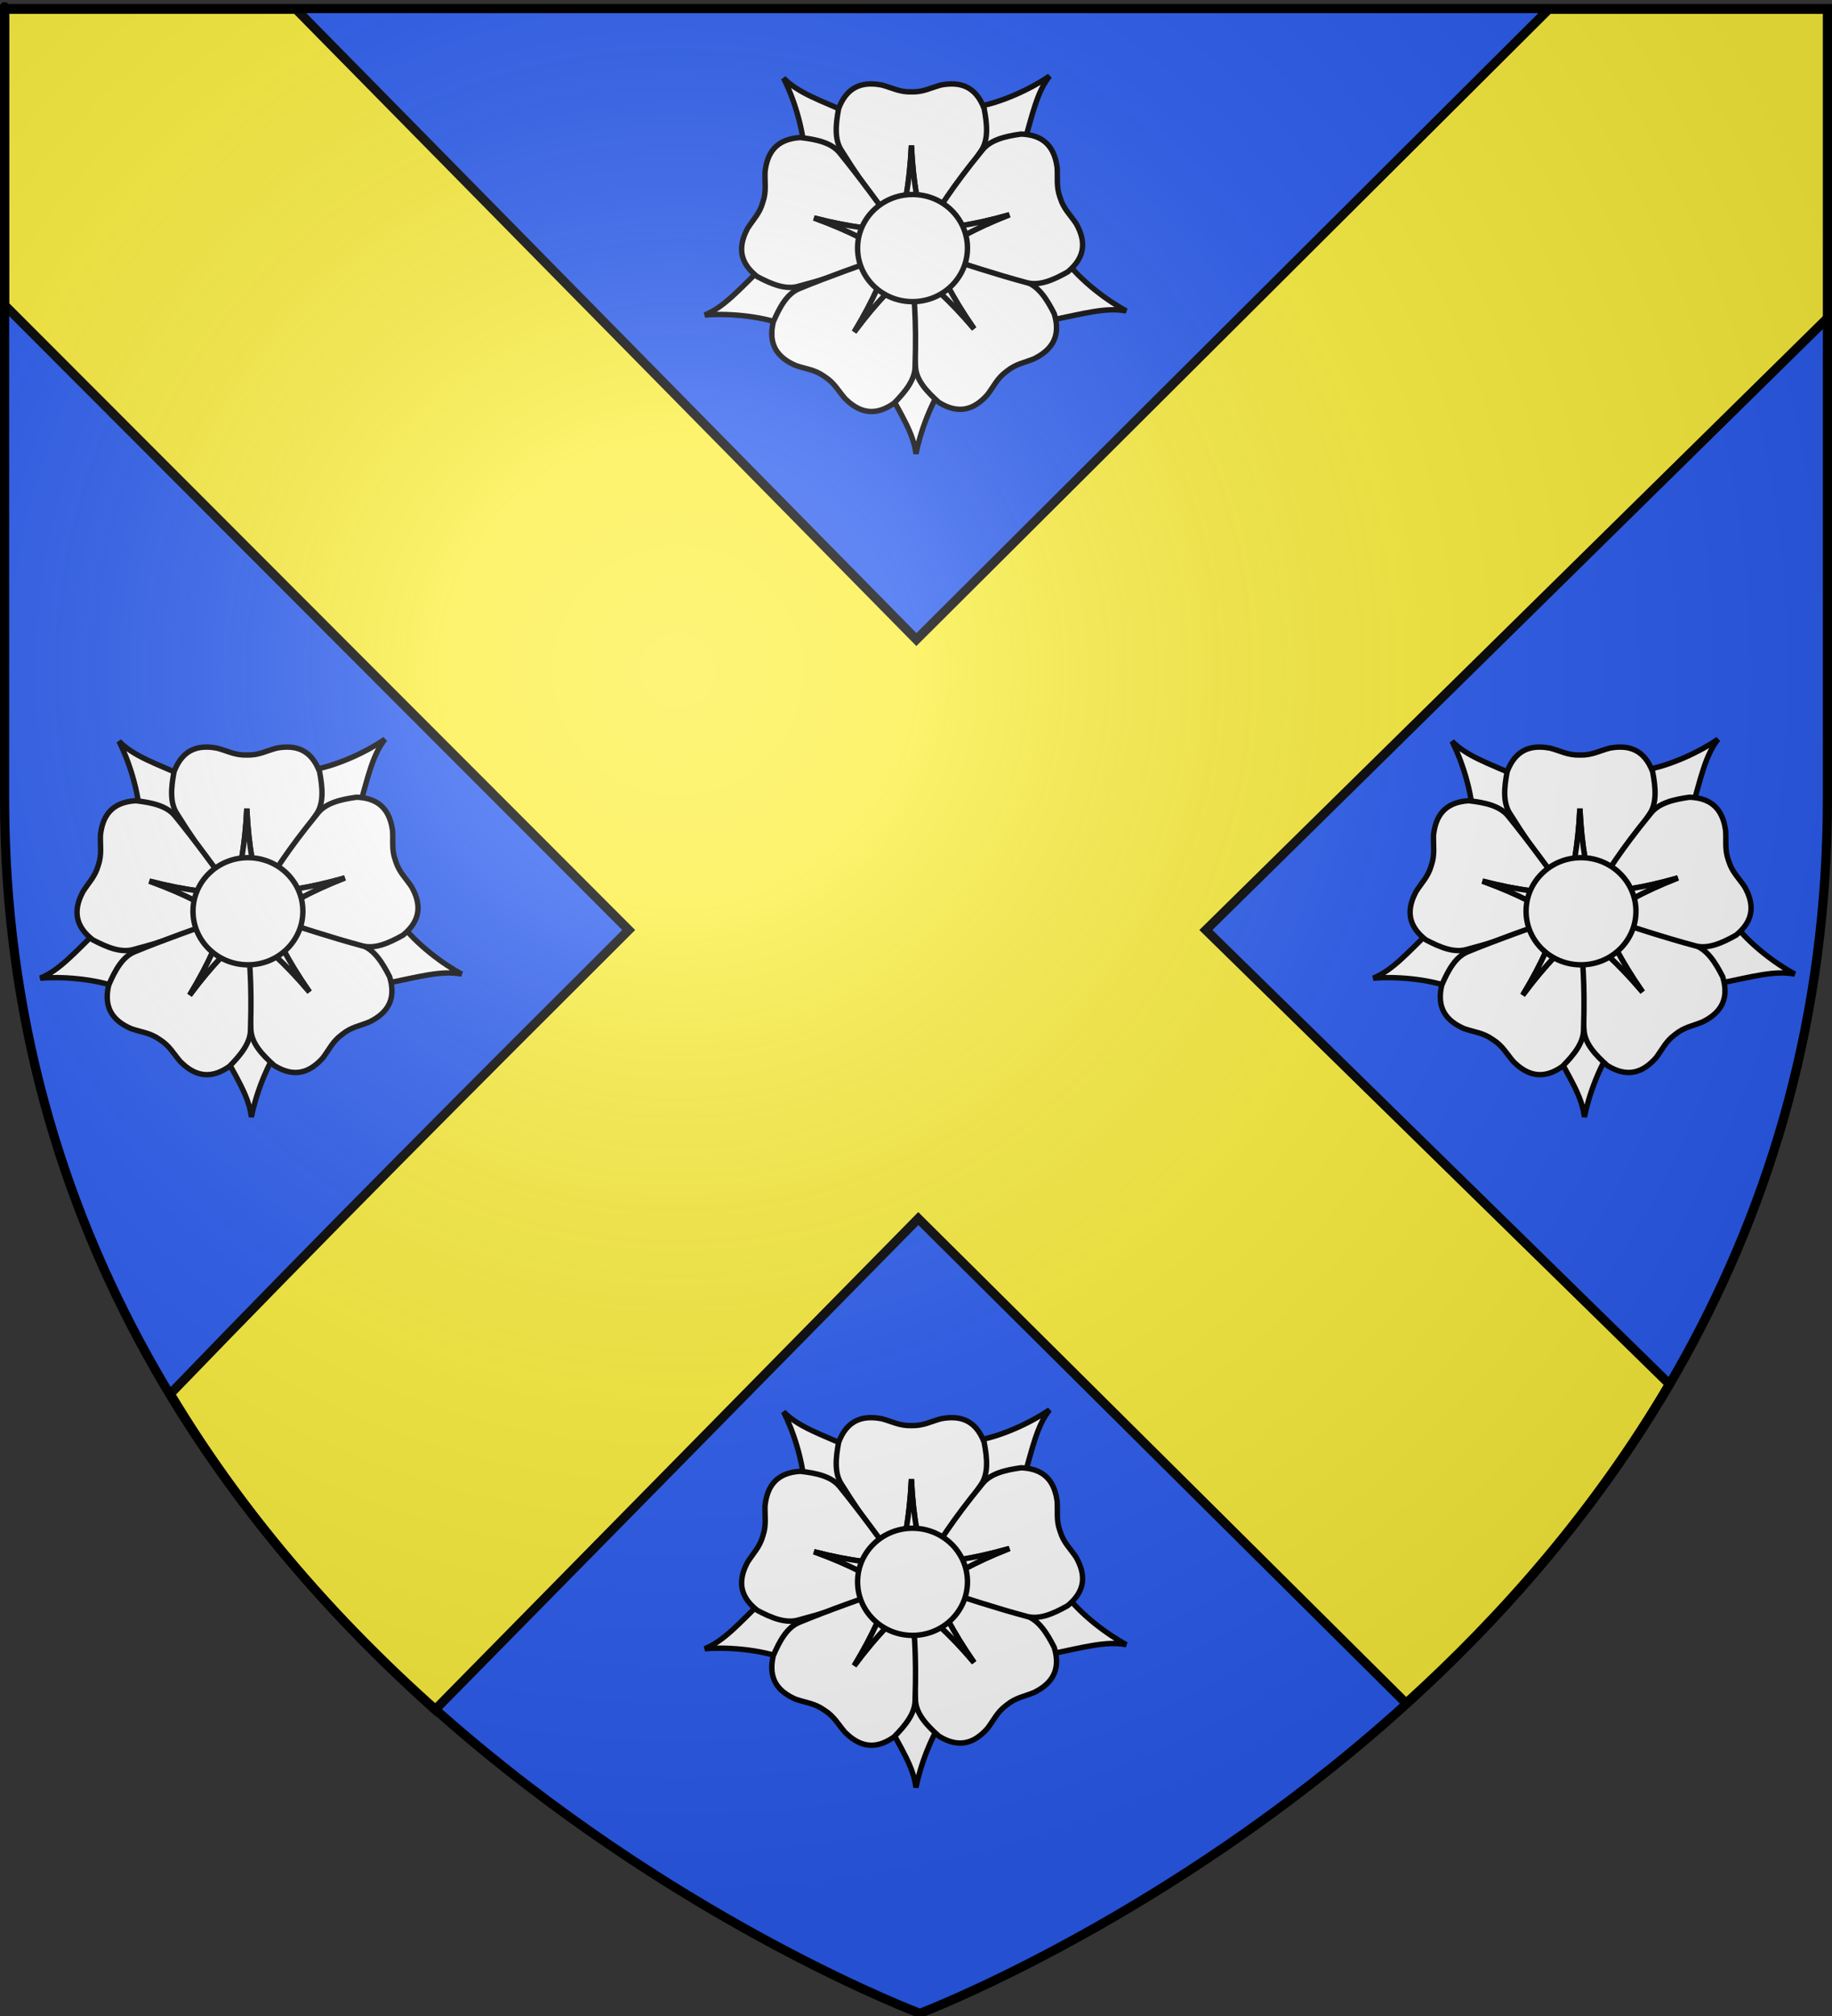 <?xml version="1.0" encoding="UTF-8" standalone="no"?>
<svg
   xmlns:dc="http://purl.org/dc/elements/1.1/"
   xmlns:cc="http://web.resource.org/cc/"
   xmlns:rdf="http://www.w3.org/1999/02/22-rdf-syntax-ns#"
   xmlns:svg="http://www.w3.org/2000/svg"
   xmlns="http://www.w3.org/2000/svg"
   xmlns:xlink="http://www.w3.org/1999/xlink"
   xmlns:sodipodi="http://sodipodi.sourceforge.net/DTD/sodipodi-0.dtd"
   xmlns:inkscape="http://www.inkscape.org/namespaces/inkscape"
   height="660"
   width="600"
   version="1.0"
   id="svg2"
   sodipodi:version="0.32"
   inkscape:version="0.44.1"
   sodipodi:docname="Blason Boinvilliers01.svg"
   sodipodi:docbase="C:\Documents and Settings\Standard\Mes documents\Ouiqui\Blasons"
   inkscape:export-filename="/Users/olivier/Desktop/Blason Rouge/Blason_Vide_3D.png"
   inkscape:export-xdpi="144"
   inkscape:export-ydpi="144">
  <rect width="100%" height="100%" fill="#333333" stroke="none"/>
  <sodipodi:namedview
     inkscape:window-height="712"
     inkscape:window-width="1024"
     inkscape:pageshadow="2"
     inkscape:pageopacity="0.0"
     guidetolerance="10.0"
     gridtolerance="10.0"
     objecttolerance="10.0"
     borderopacity="1.0"
     bordercolor="#666666"
     pagecolor="#ffffff"
     id="base"
     showgrid="false"
     height="660px"
     inkscape:zoom="1.5666667"
     inkscape:cx="4.0500318"
     inkscape:cy="590.69174"
     inkscape:window-x="-4"
     inkscape:window-y="-4"
     inkscape:current-layer="layer3"
     showguides="true"
     inkscape:guide-bbox="true" />
  <desc
     id="desc4">Flag of Canton of Valais (Wallis)</desc>
  <defs
     id="defs6">
    <linearGradient
       id="linearGradient2893">
      <stop
         style="stop-color:white;stop-opacity:0.314;"
         offset="0"
         id="stop2895" />
      <stop
         id="stop2897"
         offset="0.19"
         style="stop-color:white;stop-opacity:0.251;" />
      <stop
         style="stop-color:#6b6b6b;stop-opacity:0.125;"
         offset="0.6"
         id="stop2901" />
      <stop
         style="stop-color:black;stop-opacity:0.125;"
         offset="1"
         id="stop2899" />
    </linearGradient>
    <linearGradient
       id="linearGradient2885">
      <stop
         id="stop2887"
         offset="0"
         style="stop-color:white;stop-opacity:1;" />
      <stop
         style="stop-color:white;stop-opacity:1;"
         offset="0.229"
         id="stop2891" />
      <stop
         id="stop2889"
         offset="1"
         style="stop-color:black;stop-opacity:1;" />
    </linearGradient>
    <linearGradient
       id="linearGradient2955">
      <stop
         id="stop2867"
         offset="0"
         style="stop-color:#fd0000;stop-opacity:1;" />
      <stop
         style="stop-color:#e77275;stop-opacity:0.659;"
         offset="0.5"
         id="stop2873" />
      <stop
         style="stop-color:black;stop-opacity:0.323;"
         offset="1"
         id="stop2959" />
    </linearGradient>
    <radialGradient
       inkscape:collect="always"
       xlink:href="#linearGradient2955"
       id="radialGradient2961"
       cx="225.524"
       cy="218.901"
       fx="225.524"
       fy="218.901"
       r="300"
       gradientTransform="matrix(-4.167939e-4,2.183,-1.884,-3.599562e-4,615.597,-289.121)"
       gradientUnits="userSpaceOnUse" />
    <polygon
       id="star"
       transform="scale(53,53)"
       points="0,-1 0.588,0.809 -0.951,-0.309 0.951,-0.309 -0.588,0.809 0,-1 " />
    <clipPath
       id="clip">
      <path
         d="M 0,-200 L 0,600 L 300,600 L 300,-200 L 0,-200 z "
         id="path10" />
    </clipPath>
    <radialGradient
       inkscape:collect="always"
       xlink:href="#linearGradient2955"
       id="radialGradient1911"
       gradientUnits="userSpaceOnUse"
       gradientTransform="matrix(-4.167939e-4,2.183,-1.884,-3.599562e-4,615.597,-289.121)"
       cx="225.524"
       cy="218.901"
       fx="225.524"
       fy="218.901"
       r="300" />
    <radialGradient
       inkscape:collect="always"
       xlink:href="#linearGradient2955"
       id="radialGradient2865"
       gradientUnits="userSpaceOnUse"
       gradientTransform="matrix(0,1.749,-1.593,-1.049767e-7,551.788,-191.29)"
       cx="225.524"
       cy="218.901"
       fx="225.524"
       fy="218.901"
       r="300" />
    <radialGradient
       inkscape:collect="always"
       xlink:href="#linearGradient2955"
       id="radialGradient2871"
       gradientUnits="userSpaceOnUse"
       gradientTransform="matrix(0,1.386,-1.323,-5.741131e-8,-158.082,-109.541)"
       cx="225.524"
       cy="218.901"
       fx="225.524"
       fy="218.901"
       r="300" />
    <radialGradient
       inkscape:collect="always"
       xlink:href="#linearGradient2893"
       id="radialGradient3163"
       gradientUnits="userSpaceOnUse"
       gradientTransform="matrix(1.353,0,0,1.349,-77.629,-85.747)"
       cx="221.445"
       cy="226.331"
       fx="221.445"
       fy="226.331"
       r="300" />
    <radialGradient
       gradientTransform="matrix(0,1.386,-1.323,-5.741131e-8,-158.082,-109.541)"
       gradientUnits="userSpaceOnUse"
       xlink:href="#linearGradient2955"
       id="radialGradient3082"
       fy="218.901"
       fx="225.524"
       r="300"
       cy="218.901"
       cx="225.524" />
    <radialGradient
       gradientTransform="matrix(0,1.749,-1.593,-1.049767e-7,551.788,-191.29)"
       gradientUnits="userSpaceOnUse"
       xlink:href="#linearGradient2955"
       id="radialGradient3080"
       fy="218.901"
       fx="225.524"
       r="300"
       cy="218.901"
       cx="225.524" />
    <radialGradient
       gradientTransform="matrix(-4.167939e-4,2.183,-1.884,-3.599562e-4,615.597,-289.121)"
       gradientUnits="userSpaceOnUse"
       xlink:href="#linearGradient2955"
       id="radialGradient3078"
       fy="218.901"
       fx="225.524"
       r="300"
       cy="218.901"
       cx="225.524" />
    <clipPath
       id="clipPath3074">
      <path
         id="path3076"
         d="M 0,-200 L 0,600 L 300,600 L 300,-200 L 0,-200 z " />
    </clipPath>
    <polygon
       id="polygon3072"
       transform="scale(53,53)"
       points="0,-1 0.588,0.809 -0.951,-0.309 0.951,-0.309 -0.588,0.809 0,-1 " />
    <radialGradient
       gradientTransform="matrix(-4.167939e-4,2.183,-1.884,-3.599562e-4,615.597,-289.121)"
       gradientUnits="userSpaceOnUse"
       xlink:href="#linearGradient2955"
       id="radialGradient3070"
       fy="218.901"
       fx="225.524"
       r="300"
       cy="218.901"
       cx="225.524" />
    <linearGradient
       id="linearGradient3062">
      <stop
         id="stop3064"
         offset="0"
         style="stop-color:#fd0000;stop-opacity:1" />
      <stop
         id="stop3066"
         offset="0.5"
         style="stop-color:#e77275;stop-opacity:0.659" />
      <stop
         id="stop3068"
         offset="1"
         style="stop-color:black;stop-opacity:0.323" />
    </linearGradient>
    <linearGradient
       id="linearGradient3054">
      <stop
         id="stop3056"
         offset="0"
         style="stop-color:white;stop-opacity:1" />
      <stop
         id="stop3058"
         offset="0.229"
         style="stop-color:white;stop-opacity:1" />
      <stop
         id="stop3060"
         offset="1"
         style="stop-color:black;stop-opacity:1" />
    </linearGradient>
    <linearGradient
       id="linearGradient3044">
      <stop
         id="stop3046"
         offset="0"
         style="stop-color:white;stop-opacity:0.314" />
      <stop
         id="stop3048"
         offset="0.19"
         style="stop-color:white;stop-opacity:0.251" />
      <stop
         id="stop3050"
         offset="0.6"
         style="stop-color:#6b6b6b;stop-opacity:0.125" />
      <stop
         id="stop3052"
         offset="1"
         style="stop-color:black;stop-opacity:0.125" />
    </linearGradient>
    <radialGradient
       gradientTransform="matrix(0,1.386,-1.323,-5.741131e-8,-158.082,-109.541)"
       gradientUnits="userSpaceOnUse"
       xlink:href="#linearGradient2955"
       id="radialGradient3158"
       fy="218.901"
       fx="225.524"
       r="300"
       cy="218.901"
       cx="225.524" />
    <radialGradient
       gradientTransform="matrix(0,1.749,-1.593,-1.049767e-7,551.788,-191.29)"
       gradientUnits="userSpaceOnUse"
       xlink:href="#linearGradient2955"
       id="radialGradient3156"
       fy="218.901"
       fx="225.524"
       r="300"
       cy="218.901"
       cx="225.524" />
    <radialGradient
       gradientTransform="matrix(-4.167939e-4,2.183,-1.884,-3.599562e-4,615.597,-289.121)"
       gradientUnits="userSpaceOnUse"
       xlink:href="#linearGradient2955"
       id="radialGradient3154"
       fy="218.901"
       fx="225.524"
       r="300"
       cy="218.901"
       cx="225.524" />
    <clipPath
       id="clipPath3150">
      <path
         id="path3152"
         d="M 0,-200 L 0,600 L 300,600 L 300,-200 L 0,-200 z " />
    </clipPath>
    <polygon
       id="polygon3148"
       transform="scale(53,53)"
       points="0,-1 0.588,0.809 -0.951,-0.309 0.951,-0.309 -0.588,0.809 0,-1 " />
    <radialGradient
       gradientTransform="matrix(-4.167939e-4,2.183,-1.884,-3.599562e-4,615.597,-289.121)"
       gradientUnits="userSpaceOnUse"
       xlink:href="#linearGradient2955"
       id="radialGradient3146"
       fy="218.901"
       fx="225.524"
       r="300"
       cy="218.901"
       cx="225.524" />
    <linearGradient
       id="linearGradient3138">
      <stop
         id="stop3140"
         offset="0"
         style="stop-color:#fd0000;stop-opacity:1" />
      <stop
         id="stop3142"
         offset="0.5"
         style="stop-color:#e77275;stop-opacity:0.659" />
      <stop
         id="stop3144"
         offset="1"
         style="stop-color:black;stop-opacity:0.323" />
    </linearGradient>
    <linearGradient
       id="linearGradient3130">
      <stop
         id="stop3132"
         offset="0"
         style="stop-color:white;stop-opacity:1" />
      <stop
         id="stop3134"
         offset="0.229"
         style="stop-color:white;stop-opacity:1" />
      <stop
         id="stop3136"
         offset="1"
         style="stop-color:black;stop-opacity:1" />
    </linearGradient>
    <linearGradient
       id="linearGradient3120">
      <stop
         id="stop3122"
         offset="0"
         style="stop-color:white;stop-opacity:0.314" />
      <stop
         id="stop3124"
         offset="0.19"
         style="stop-color:white;stop-opacity:0.251" />
      <stop
         id="stop3126"
         offset="0.6"
         style="stop-color:#6b6b6b;stop-opacity:0.125" />
      <stop
         id="stop3128"
         offset="1"
         style="stop-color:black;stop-opacity:0.125" />
    </linearGradient>
    <radialGradient
       gradientTransform="matrix(0,1.386,-1.323,-5.741131e-8,-158.082,-109.541)"
       gradientUnits="userSpaceOnUse"
       xlink:href="#linearGradient2955"
       id="radialGradient13049"
       fy="218.901"
       fx="225.524"
       r="300"
       cy="218.901"
       cx="225.524" />
    <radialGradient
       gradientTransform="matrix(0,1.749,-1.593,-1.049767e-7,551.788,-191.29)"
       gradientUnits="userSpaceOnUse"
       xlink:href="#linearGradient2955"
       id="radialGradient13047"
       fy="218.901"
       fx="225.524"
       r="300"
       cy="218.901"
       cx="225.524" />
    <radialGradient
       gradientTransform="matrix(-4.167939e-4,2.183,-1.884,-3.599562e-4,615.597,-289.121)"
       gradientUnits="userSpaceOnUse"
       xlink:href="#linearGradient2955"
       id="radialGradient13045"
       fy="218.901"
       fx="225.524"
       r="300"
       cy="218.901"
       cx="225.524" />
    <clipPath
       id="clipPath13041">
      <path
         id="path13043"
         d="M 0,-200 L 0,600 L 300,600 L 300,-200 L 0,-200 z " />
    </clipPath>
    <polygon
       id="polygon13039"
       transform="scale(53,53)"
       points="0,-1 0.588,0.809 -0.951,-0.309 0.951,-0.309 -0.588,0.809 0,-1 " />
    <radialGradient
       gradientTransform="matrix(-4.167939e-4,2.183,-1.884,-3.599562e-4,615.597,-289.121)"
       gradientUnits="userSpaceOnUse"
       xlink:href="#linearGradient2955"
       id="radialGradient13037"
       fy="218.901"
       fx="225.524"
       r="300"
       cy="218.901"
       cx="225.524" />
    <linearGradient
       id="linearGradient13029">
      <stop
         id="stop13031"
         offset="0"
         style="stop-color:#fd0000;stop-opacity:1" />
      <stop
         id="stop13033"
         offset="0.5"
         style="stop-color:#e77275;stop-opacity:0.659" />
      <stop
         id="stop13035"
         offset="1"
         style="stop-color:black;stop-opacity:0.323" />
    </linearGradient>
    <linearGradient
       id="linearGradient13021">
      <stop
         id="stop13023"
         offset="0"
         style="stop-color:white;stop-opacity:1" />
      <stop
         id="stop13025"
         offset="0.229"
         style="stop-color:white;stop-opacity:1" />
      <stop
         id="stop13027"
         offset="1"
         style="stop-color:black;stop-opacity:1" />
    </linearGradient>
    <linearGradient
       id="linearGradient13011">
      <stop
         id="stop13013"
         offset="0"
         style="stop-color:white;stop-opacity:0.314" />
      <stop
         id="stop13015"
         offset="0.19"
         style="stop-color:white;stop-opacity:0.251" />
      <stop
         id="stop13017"
         offset="0.6"
         style="stop-color:#6b6b6b;stop-opacity:0.125" />
      <stop
         id="stop13019"
         offset="1"
         style="stop-color:black;stop-opacity:0.125" />
    </linearGradient>
    <radialGradient
       r="300"
       fy="226.331"
       fx="221.445"
       cy="226.331"
       cx="221.445"
       gradientTransform="matrix(1.353,0,0,1.349,-77.629,-85.747)"
       gradientUnits="userSpaceOnUse"
       id="radialGradient15498"
       xlink:href="#linearGradient2893"
       inkscape:collect="always" />
    <radialGradient
       r="300"
       fy="218.901"
       fx="225.524"
       cy="218.901"
       cx="225.524"
       gradientTransform="matrix(0,1.386,-1.323,-5.741131e-8,-158.082,-109.541)"
       gradientUnits="userSpaceOnUse"
       id="radialGradient15496"
       xlink:href="#linearGradient2955"
       inkscape:collect="always" />
    <radialGradient
       r="300"
       fy="218.901"
       fx="225.524"
       cy="218.901"
       cx="225.524"
       gradientTransform="matrix(0,1.749,-1.593,-1.049767e-7,551.788,-191.29)"
       gradientUnits="userSpaceOnUse"
       id="radialGradient15494"
       xlink:href="#linearGradient2955"
       inkscape:collect="always" />
    <radialGradient
       r="300"
       fy="218.901"
       fx="225.524"
       cy="218.901"
       cx="225.524"
       gradientTransform="matrix(-4.167939e-4,2.183,-1.884,-3.599562e-4,615.597,-289.121)"
       gradientUnits="userSpaceOnUse"
       id="radialGradient15492"
       xlink:href="#linearGradient2955"
       inkscape:collect="always" />
    <clipPath
       id="clipPath15488">
      <path
         id="path15490"
         d="M 0,-200 L 0,600 L 300,600 L 300,-200 L 0,-200 z " />
    </clipPath>
    <polygon
       points="0,-1 0.588,0.809 -0.951,-0.309 0.951,-0.309 -0.588,0.809 0,-1 "
       transform="scale(53,53)"
       id="polygon15486" />
    <radialGradient
       gradientUnits="userSpaceOnUse"
       gradientTransform="matrix(-4.167939e-4,2.183,-1.884,-3.599562e-4,615.597,-289.121)"
       r="300"
       fy="218.901"
       fx="225.524"
       cy="218.901"
       cx="225.524"
       id="radialGradient15484"
       xlink:href="#linearGradient2955"
       inkscape:collect="always" />
    <linearGradient
       id="linearGradient15476">
      <stop
         style="stop-color:#fd0000;stop-opacity:1;"
         offset="0"
         id="stop15478" />
      <stop
         id="stop15480"
         offset="0.5"
         style="stop-color:#e77275;stop-opacity:0.659;" />
      <stop
         id="stop15482"
         offset="1"
         style="stop-color:black;stop-opacity:0.323;" />
    </linearGradient>
    <linearGradient
       id="linearGradient15468">
      <stop
         style="stop-color:white;stop-opacity:1;"
         offset="0"
         id="stop15470" />
      <stop
         id="stop15472"
         offset="0.229"
         style="stop-color:white;stop-opacity:1;" />
      <stop
         style="stop-color:black;stop-opacity:1;"
         offset="1"
         id="stop15474" />
    </linearGradient>
    <linearGradient
       id="linearGradient15458">
      <stop
         id="stop15460"
         offset="0"
         style="stop-color:white;stop-opacity:0.314;" />
      <stop
         style="stop-color:white;stop-opacity:0.251;"
         offset="0.19"
         id="stop15462" />
      <stop
         id="stop15464"
         offset="0.6"
         style="stop-color:#6b6b6b;stop-opacity:0.125;" />
      <stop
         id="stop15466"
         offset="1"
         style="stop-color:black;stop-opacity:0.125;" />
    </linearGradient>
    <radialGradient
       gradientTransform="matrix(0,1.386,-1.323,-5.741131e-8,-158.082,-109.541)"
       gradientUnits="userSpaceOnUse"
       xlink:href="#linearGradient2955"
       id="radialGradient12333"
       fy="218.901"
       fx="225.524"
       r="300"
       cy="218.901"
       cx="225.524" />
    <radialGradient
       gradientTransform="matrix(0,1.749,-1.593,-1.049767e-7,551.788,-191.29)"
       gradientUnits="userSpaceOnUse"
       xlink:href="#linearGradient2955"
       id="radialGradient12331"
       fy="218.901"
       fx="225.524"
       r="300"
       cy="218.901"
       cx="225.524" />
    <radialGradient
       gradientTransform="matrix(-4.167939e-4,2.183,-1.884,-3.599562e-4,615.597,-289.121)"
       gradientUnits="userSpaceOnUse"
       xlink:href="#linearGradient2955"
       id="radialGradient12329"
       fy="218.901"
       fx="225.524"
       r="300"
       cy="218.901"
       cx="225.524" />
    <clipPath
       id="clipPath12325">
      <path
         id="path12327"
         d="M 0,-200 L 0,600 L 300,600 L 300,-200 L 0,-200 z " />
    </clipPath>
    <polygon
       id="polygon12323"
       transform="scale(53,53)"
       points="0,-1 0.588,0.809 -0.951,-0.309 0.951,-0.309 -0.588,0.809 0,-1 " />
    <radialGradient
       gradientTransform="matrix(-4.167939e-4,2.183,-1.884,-3.599562e-4,615.597,-289.121)"
       gradientUnits="userSpaceOnUse"
       xlink:href="#linearGradient2955"
       id="radialGradient12321"
       fy="218.901"
       fx="225.524"
       r="300"
       cy="218.901"
       cx="225.524" />
    <linearGradient
       id="linearGradient12313">
      <stop
         id="stop12315"
         offset="0"
         style="stop-color:#fd0000;stop-opacity:1" />
      <stop
         id="stop12317"
         offset="0.5"
         style="stop-color:#e77275;stop-opacity:0.659" />
      <stop
         id="stop12319"
         offset="1"
         style="stop-color:black;stop-opacity:0.323" />
    </linearGradient>
    <linearGradient
       id="linearGradient12305">
      <stop
         id="stop12307"
         offset="0"
         style="stop-color:white;stop-opacity:1" />
      <stop
         id="stop12309"
         offset="0.229"
         style="stop-color:white;stop-opacity:1" />
      <stop
         id="stop12311"
         offset="1"
         style="stop-color:black;stop-opacity:1" />
    </linearGradient>
    <linearGradient
       id="linearGradient12295">
      <stop
         id="stop12297"
         offset="0"
         style="stop-color:white;stop-opacity:0.314" />
      <stop
         id="stop12299"
         offset="0.19"
         style="stop-color:white;stop-opacity:0.251" />
      <stop
         id="stop12301"
         offset="0.6"
         style="stop-color:#6b6b6b;stop-opacity:0.125" />
      <stop
         id="stop12303"
         offset="1"
         style="stop-color:black;stop-opacity:0.125" />
    </linearGradient>
    <radialGradient
       gradientTransform="matrix(0,1.386,-1.323,-5.741131e-8,-158.082,-109.541)"
       gradientUnits="userSpaceOnUse"
       xlink:href="#linearGradient2955"
       id="radialGradient12409"
       fy="218.901"
       fx="225.524"
       r="300"
       cy="218.901"
       cx="225.524" />
    <radialGradient
       gradientTransform="matrix(0,1.749,-1.593,-1.049767e-7,551.788,-191.29)"
       gradientUnits="userSpaceOnUse"
       xlink:href="#linearGradient2955"
       id="radialGradient12407"
       fy="218.901"
       fx="225.524"
       r="300"
       cy="218.901"
       cx="225.524" />
    <radialGradient
       gradientTransform="matrix(-4.167939e-4,2.183,-1.884,-3.599562e-4,615.597,-289.121)"
       gradientUnits="userSpaceOnUse"
       xlink:href="#linearGradient2955"
       id="radialGradient12405"
       fy="218.901"
       fx="225.524"
       r="300"
       cy="218.901"
       cx="225.524" />
    <clipPath
       id="clipPath12401">
      <path
         id="path12403"
         d="M 0,-200 L 0,600 L 300,600 L 300,-200 L 0,-200 z " />
    </clipPath>
    <polygon
       id="polygon12399"
       transform="scale(53,53)"
       points="0,-1 0.588,0.809 -0.951,-0.309 0.951,-0.309 -0.588,0.809 0,-1 " />
    <radialGradient
       gradientTransform="matrix(-4.167939e-4,2.183,-1.884,-3.599562e-4,615.597,-289.121)"
       gradientUnits="userSpaceOnUse"
       xlink:href="#linearGradient2955"
       id="radialGradient12397"
       fy="218.901"
       fx="225.524"
       r="300"
       cy="218.901"
       cx="225.524" />
    <linearGradient
       id="linearGradient12389">
      <stop
         id="stop12391"
         offset="0"
         style="stop-color:#fd0000;stop-opacity:1" />
      <stop
         id="stop12393"
         offset="0.5"
         style="stop-color:#e77275;stop-opacity:0.659" />
      <stop
         id="stop12395"
         offset="1"
         style="stop-color:black;stop-opacity:0.323" />
    </linearGradient>
    <linearGradient
       id="linearGradient12381">
      <stop
         id="stop12383"
         offset="0"
         style="stop-color:white;stop-opacity:1" />
      <stop
         id="stop12385"
         offset="0.229"
         style="stop-color:white;stop-opacity:1" />
      <stop
         id="stop12387"
         offset="1"
         style="stop-color:black;stop-opacity:1" />
    </linearGradient>
    <linearGradient
       id="linearGradient12371">
      <stop
         id="stop12373"
         offset="0"
         style="stop-color:white;stop-opacity:0.314" />
      <stop
         id="stop12375"
         offset="0.19"
         style="stop-color:white;stop-opacity:0.251" />
      <stop
         id="stop12377"
         offset="0.6"
         style="stop-color:#6b6b6b;stop-opacity:0.125" />
      <stop
         id="stop12379"
         offset="1"
         style="stop-color:black;stop-opacity:0.125" />
    </linearGradient>
  </defs>
  <g
     inkscape:groupmode="layer"
     id="layer3"
     inkscape:label="Fond écu"
     style="display:inline">
    <path
       id="path2855"
       style="fill:#2b5df2;fill-opacity:0.989;fill-rule:evenodd;stroke:none;stroke-width:1px;stroke-linecap:butt;stroke-linejoin:miter;stroke-opacity:1"
       d="M 300,660.027 C 300,660.027 598.5,547.706 598.5,262.255 C 598.5,-23.197 598.5,3.703 598.5,3.703 L 1.5,3.703 L 1.5,262.255 C 1.5,547.706 300,660.027 300,660.027 z "
       sodipodi:nodetypes="cccccc" />
    <g
       id="g4996"
       transform="matrix(0.565,0,0,0.565,87.542,301.979)"
       style="fill:#2b5df2;fill-opacity:1;stroke:black;stroke-width:5.308;stroke-miterlimit:4;stroke-dasharray:none;stroke-opacity:1" />
    <g
       id="g5002"
       transform="matrix(0.565,0,0,0.565,195.414,301.979)"
       style="fill:#2b5df2;fill-opacity:1;stroke:black;stroke-width:5.308;stroke-miterlimit:4;stroke-dasharray:none;stroke-opacity:1" />
    <path
       style="fill:#fcef3c;fill-opacity:1;fill-rule:evenodd;stroke:black;stroke-width:3;stroke-linecap:butt;stroke-linejoin:miter;stroke-opacity:1;display:inline;stroke-miterlimit:4;stroke-dasharray:none"
       d="M 1.5,3.049 L 1.5,99.875 L 205.906,304.469 C 155.237,354.964 105.397,404.876 55.763,456.33 C 80.468,497.518 111.217,531.784 142.482,559.737 L 300.75,398.938 L 460.5,557.612 C 491.754,529.324 522.345,494.709 546.75,453.143 L 394.938,304.469 L 599.138,103.531 C 599.138,92.02 599.138,3.049 599.138,3.049 L 507.219,3.049 L 300.125,209.375 L 96.969,3.049 L 1.5,3.049 z "
       id="path14204"
       sodipodi:nodetypes="ccccccccccccccc" />
    <g
       id="g3865"
       transform="matrix(0.708,0,0,0.708,11.526,240.211)"
       style="fill:white;fill-opacity:1;stroke:black;stroke-width:2.5;stroke-miterlimit:4;stroke-dasharray:none;stroke-opacity:1">
      <g
         id="g10890"
         style="fill:white;fill-opacity:1;stroke:black;stroke-width:12.376;stroke-miterlimit:4;stroke-dasharray:none;stroke-opacity:1"
         transform="matrix(0.202,0,0,0.202,3.622,3.232)">
        <path
           id="path9102"
           style="fill:white;fill-opacity:1;fill-rule:evenodd;stroke:black;stroke-width:12.376;stroke-linecap:butt;stroke-linejoin:miter;stroke-miterlimit:4;stroke-dasharray:none;stroke-opacity:1"
           d="M 958.886,534.195 C 918.345,512.647 854.113,466.468 815.852,413.608 L 640.732,418.824 L 622.909,473.193 L 784.137,555.91 C 863.503,539.789 912.556,525.5 958.886,534.195 z " />
        <path
           id="path9100"
           style="fill:white;fill-opacity:1;fill-rule:evenodd;stroke:black;stroke-width:12.376;stroke-linecap:butt;stroke-linejoin:miter;stroke-miterlimit:4;stroke-dasharray:none;stroke-opacity:1"
           d="M 477.117,861.464 C 485.736,816.369 510.892,741.366 550.099,689.205 L 493.414,523.43 L 436.207,522.454 L 404.778,700.916 C 443.612,771.985 471.747,814.633 477.117,861.464 z " />
        <path
           id="path9098"
           style="fill:white;fill-opacity:1;fill-rule:evenodd;stroke:black;stroke-width:12.376;stroke-linecap:butt;stroke-linejoin:miter;stroke-miterlimit:4;stroke-dasharray:none;stroke-opacity:1"
           d="M -6.497,543.543 C 39.251,539.669 118.26,543.644 179.069,567.314 L 323.386,467.982 L 308.882,412.635 L 128.562,430.55 C 70.615,487.127 37.146,525.73 -6.497,543.543 z " />
        <path
           id="path9096"
           style="fill:white;fill-opacity:1;fill-rule:evenodd;stroke:black;stroke-width:12.376;stroke-linecap:butt;stroke-linejoin:miter;stroke-miterlimit:4;stroke-dasharray:none;stroke-opacity:1"
           d="M 783.021,-3.399 C 745.207,22.64 674.614,58.344 610.067,67.922 L 533.949,225.721 L 573.977,266.605 L 721.716,161.678 C 744.006,83.819 753.943,33.702 783.021,-3.399 z " />
        <path
           id="path8209"
           style="fill:white;fill-opacity:1;fill-rule:evenodd;stroke:black;stroke-width:12.376;stroke-linecap:butt;stroke-linejoin:miter;stroke-miterlimit:4;stroke-dasharray:none;stroke-opacity:1"
           d="M 173.937,1.199 C 194.801,42.097 220.955,116.758 221.999,182.003 L 368.473,278.126 L 414.246,243.796 L 329.566,83.591 C 255.296,51.298 206.912,34.884 173.937,1.199 z " />
      </g>
      <g
         id="g14500"
         transform="matrix(0.202,0,0,0.202,3.622,3.232)"
         style="fill:white;fill-opacity:1;stroke:black;stroke-width:12.376;stroke-miterlimit:4;stroke-dasharray:none;stroke-opacity:1">
        <path
           id="path2843"
           style="fill:white;fill-opacity:1;fill-rule:evenodd;stroke:black;stroke-width:12.376;stroke-linecap:butt;stroke-linejoin:miter;stroke-miterlimit:4;stroke-dasharray:none;stroke-opacity:1"
           d="M 375.288,14.554 C 342.603,14.257 315.935,29.037 300.101,70.867 C 293.112,107.638 290.159,142.405 306.851,167.336 C 367.467,264.2 399.455,299.404 439.195,351.304 C 449.866,295.005 462.197,248.644 466.695,155.304 C 471.193,248.644 483.523,295.005 494.195,351.304 C 539.163,290.403 584.879,229.876 626.57,167.336 C 643.261,142.405 640.277,107.638 633.288,70.867 C 613.8,19.384 577.909,8.88 534.57,17.023 C 510.874,23.403 493.718,33.478 467.288,32.742 L 467.235,32.746 L 466.141,32.746 L 466.132,32.742 C 439.702,33.478 422.515,23.403 398.82,17.023 C 390.694,15.496 382.831,14.623 375.288,14.554 z " />
        <path
           id="path7288"
           style="fill:white;fill-opacity:1;fill-rule:evenodd;stroke:black;stroke-width:12.376;stroke-linecap:butt;stroke-linejoin:miter;stroke-miterlimit:4;stroke-dasharray:none;stroke-opacity:1"
           d="M 466.695,155.304 C 462.197,248.644 449.866,295.005 439.195,351.304 C 439.039,351.101 438.881,350.913 438.726,350.711 L 438.788,351.898 L 493.757,351.898 L 493.882,349.679 C 483.283,294.112 471.149,247.738 466.695,155.304 z " />
        <path
           id="path8191"
           style="fill:white;fill-opacity:1;fill-rule:evenodd;stroke:black;stroke-width:12.376;stroke-linecap:butt;stroke-linejoin:miter;stroke-miterlimit:4;stroke-dasharray:none;stroke-opacity:1"
           d="M 82.133,367.212 C 72.2,398.353 78.449,428.195 113.74,455.672 C 146.81,473.205 179.155,486.289 207.903,477.701 C 318.344,448.382 361.422,428.212 422.741,405.565 C 372.101,378.749 331.446,353.281 243.595,321.43 C 334.102,344.686 382.037,346.591 438.978,353.016 C 394.065,292.073 349.731,230.527 302.286,172.231 C 283.393,148.924 249.295,141.512 212.1,137.334 C 157.158,140.756 136.526,171.946 131.513,215.758 C 130.613,240.281 135.175,259.646 126.669,284.681 L 126.657,284.733 L 126.334,285.778 L 126.328,285.786 C 119.229,311.255 104.529,324.702 91.439,345.458 C 87.581,352.771 84.426,360.025 82.133,367.212 z " />
        <path
           id="path8193"
           style="fill:white;fill-opacity:1;fill-rule:evenodd;stroke:black;stroke-width:12.376;stroke-linecap:butt;stroke-linejoin:miter;stroke-miterlimit:4;stroke-dasharray:none;stroke-opacity:1"
           d="M 243.595,321.43 C 331.446,353.281 372.101,378.749 422.741,405.565 C 422.501,405.653 422.275,405.749 422.036,405.837 L 423.189,406.128 L 439.416,353.609 L 437.333,352.835 C 381.113,346.557 333.224,344.461 243.595,321.43 z " />
        <path
           id="path8197"
           style="fill:white;fill-opacity:1;fill-rule:evenodd;stroke:black;stroke-width:12.376;stroke-linecap:butt;stroke-linejoin:miter;stroke-miterlimit:4;stroke-dasharray:none;stroke-opacity:1"
           d="M 768.51,631.019 C 794.603,611.331 806.734,583.359 793.789,540.547 C 776.916,507.137 758.065,477.775 729.636,468.186 C 622.54,428.346 575.722,419.936 512.583,403.016 C 538.44,454.151 556.925,498.421 610.254,575.157 C 549.793,503.904 511.758,474.667 468.981,436.541 C 470.456,512.231 471.109,588.08 476.18,663.071 C 478.145,693.009 501.702,718.751 529.656,743.641 C 576.487,772.575 611.343,759.025 640.736,726.152 C 655.632,706.651 663.091,688.206 684.491,672.679 L 684.531,672.644 L 685.398,671.977 L 685.408,671.975 C 705.912,655.281 725.678,652.792 748.351,643.405 C 755.724,639.662 762.489,635.562 768.51,631.019 z " />
        <path
           id="path8199"
           style="fill:white;fill-opacity:1;fill-rule:evenodd;stroke:black;stroke-width:12.376;stroke-linecap:butt;stroke-linejoin:miter;stroke-miterlimit:4;stroke-dasharray:none;stroke-opacity:1"
           d="M 610.254,575.157 C 556.925,498.421 538.44,454.151 512.583,403.016 C 512.83,403.082 513.069,403.135 513.316,403.201 L 512.543,402.297 L 468.966,435.804 L 470.22,437.639 C 512.493,475.229 550.38,504.595 610.254,575.157 z " />
        <path
           id="path8203"
           style="fill:white;fill-opacity:1;fill-rule:evenodd;stroke:black;stroke-width:12.376;stroke-linecap:butt;stroke-linejoin:miter;stroke-miterlimit:4;stroke-dasharray:none;stroke-opacity:1"
           d="M 333.068,750.217 C 360.029,768.697 390.407,771.305 426.883,745.421 C 453.195,718.801 475.039,691.593 475.093,661.591 C 478.817,547.385 471.906,500.323 467.875,435.079 C 427.613,475.853 391.518,507.453 335.718,582.411 C 384.051,502.434 399.679,457.078 422.227,404.399 C 350.933,429.861 279.227,454.595 209.739,483.244 C 181.979,494.625 165.062,525.144 150.35,559.561 C 137.807,613.161 161.735,641.9 202.248,659.317 C 225.473,667.24 245.332,668.448 266.857,683.802 L 266.903,683.829 L 267.811,684.439 L 267.816,684.447 C 290.163,698.579 298.807,716.529 314.915,735.042 C 320.807,740.842 326.846,745.952 333.068,750.217 z " />
        <path
           id="path8205"
           style="fill:white;fill-opacity:1;fill-rule:evenodd;stroke:black;stroke-width:12.376;stroke-linecap:butt;stroke-linejoin:miter;stroke-miterlimit:4;stroke-dasharray:none;stroke-opacity:1"
           d="M 335.718,582.411 C 391.518,507.453 427.613,475.853 467.875,435.079 C 467.891,435.335 467.917,435.579 467.933,435.834 L 468.543,434.813 L 422.922,404.15 L 421.58,405.922 C 399.38,457.953 383.583,503.21 335.718,582.411 z " />
        <path
           id="path8185"
           style="fill:white;fill-opacity:1;fill-rule:evenodd;stroke:black;stroke-width:12.376;stroke-linecap:butt;stroke-linejoin:miter;stroke-miterlimit:4;stroke-dasharray:none;stroke-opacity:1"
           d="M 795.294,182.527 C 785.113,151.466 762.574,130.933 717.876,129.322 C 680.803,134.472 646.921,142.803 628.645,166.597 C 556.281,255.03 533.169,296.604 496.721,350.867 C 553.473,342.955 601.343,339.796 691.21,314.179 C 604.222,348.319 564.247,374.841 514.327,402.973 C 586.418,426.079 658.394,450.014 730.989,469.492 C 759.951,477.325 791.933,463.369 824.532,444.977 C 867.068,410.034 865.531,372.669 843.942,334.217 C 830.313,313.81 815.276,300.783 807.513,275.508 L 807.493,275.458 L 807.143,274.422 L 807.143,274.412 C 797.985,249.609 802.029,230.101 800.488,205.61 C 799.333,197.423 797.643,189.695 795.294,182.527 z " />
        <g
           id="g8183"
           style="fill:white;fill-opacity:1;stroke:black;stroke-width:12.376;stroke-miterlimit:4;stroke-dasharray:none;stroke-opacity:1"
           transform="matrix(0.32,0.947,-0.947,0.32,688.938,-180.564)">
          <path
             id="path8187"
             style="fill:white;fill-opacity:1;fill-rule:evenodd;stroke:black;stroke-width:12.376;stroke-linecap:butt;stroke-linejoin:miter;stroke-miterlimit:4;stroke-dasharray:none;stroke-opacity:1"
             d="M 469.438,156.219 C 464.94,249.558 452.609,295.919 441.938,352.219 C 441.782,352.016 441.624,351.828 441.469,351.625 L 441.531,352.812 L 496.5,352.812 L 496.625,350.594 C 486.026,295.026 473.892,248.653 469.438,156.219 z " />
        </g>
      </g>
      <path
         id="path1952"
         style="fill:white;fill-opacity:1;fill-rule:evenodd;stroke:black;stroke-width:13.048;stroke-miterlimit:4;stroke-dasharray:none;stroke-opacity:1"
         transform="matrix(0.192,0,0,0.192,5.808,3.468)"
         d="M 614.688,409.418 C 614.708,480.674 555.443,538.448 482.328,538.448 C 409.214,538.448 349.948,480.674 349.968,409.418 C 349.948,338.162 409.214,280.388 482.328,280.388 C 555.443,280.388 614.708,338.162 614.688,409.418 L 614.688,409.418 z " />
    </g>
    <g
       id="g17874"
       transform="matrix(0.708,0,0,0.708,448.121,240.211)"
       style="fill:white;fill-opacity:1;stroke:black;stroke-width:2.5;stroke-miterlimit:4;stroke-dasharray:none;stroke-opacity:1">
      <g
         id="g17876"
         style="fill:white;fill-opacity:1;stroke:black;stroke-width:12.376;stroke-miterlimit:4;stroke-dasharray:none;stroke-opacity:1"
         transform="matrix(0.202,0,0,0.202,3.622,3.232)">
        <path
           id="path17878"
           style="fill:white;fill-opacity:1;fill-rule:evenodd;stroke:black;stroke-width:12.376;stroke-linecap:butt;stroke-linejoin:miter;stroke-miterlimit:4;stroke-dasharray:none;stroke-opacity:1"
           d="M 958.886,534.195 C 918.345,512.647 854.113,466.468 815.852,413.608 L 640.732,418.824 L 622.909,473.193 L 784.137,555.91 C 863.503,539.789 912.556,525.5 958.886,534.195 z " />
        <path
           id="path17880"
           style="fill:white;fill-opacity:1;fill-rule:evenodd;stroke:black;stroke-width:12.376;stroke-linecap:butt;stroke-linejoin:miter;stroke-miterlimit:4;stroke-dasharray:none;stroke-opacity:1"
           d="M 477.117,861.464 C 485.736,816.369 510.892,741.366 550.099,689.205 L 493.414,523.43 L 436.207,522.454 L 404.778,700.916 C 443.612,771.985 471.747,814.633 477.117,861.464 z " />
        <path
           id="path17882"
           style="fill:white;fill-opacity:1;fill-rule:evenodd;stroke:black;stroke-width:12.376;stroke-linecap:butt;stroke-linejoin:miter;stroke-miterlimit:4;stroke-dasharray:none;stroke-opacity:1"
           d="M -6.497,543.543 C 39.251,539.669 118.26,543.644 179.069,567.314 L 323.386,467.982 L 308.882,412.635 L 128.562,430.55 C 70.615,487.127 37.146,525.73 -6.497,543.543 z " />
        <path
           id="path17884"
           style="fill:white;fill-opacity:1;fill-rule:evenodd;stroke:black;stroke-width:12.376;stroke-linecap:butt;stroke-linejoin:miter;stroke-miterlimit:4;stroke-dasharray:none;stroke-opacity:1"
           d="M 783.021,-3.399 C 745.207,22.64 674.614,58.344 610.067,67.922 L 533.949,225.721 L 573.977,266.605 L 721.716,161.678 C 744.006,83.819 753.943,33.702 783.021,-3.399 z " />
        <path
           id="path17886"
           style="fill:white;fill-opacity:1;fill-rule:evenodd;stroke:black;stroke-width:12.376;stroke-linecap:butt;stroke-linejoin:miter;stroke-miterlimit:4;stroke-dasharray:none;stroke-opacity:1"
           d="M 173.937,1.199 C 194.801,42.097 220.955,116.758 221.999,182.003 L 368.473,278.126 L 414.246,243.796 L 329.566,83.591 C 255.296,51.298 206.912,34.884 173.937,1.199 z " />
      </g>
      <g
         id="g17888"
         transform="matrix(0.202,0,0,0.202,3.622,3.232)"
         style="fill:white;fill-opacity:1;stroke:black;stroke-width:12.376;stroke-miterlimit:4;stroke-dasharray:none;stroke-opacity:1">
        <path
           id="path17890"
           style="fill:white;fill-opacity:1;fill-rule:evenodd;stroke:black;stroke-width:12.376;stroke-linecap:butt;stroke-linejoin:miter;stroke-miterlimit:4;stroke-dasharray:none;stroke-opacity:1"
           d="M 375.288,14.554 C 342.603,14.257 315.935,29.037 300.101,70.867 C 293.112,107.638 290.159,142.405 306.851,167.336 C 367.467,264.2 399.455,299.404 439.195,351.304 C 449.866,295.005 462.197,248.644 466.695,155.304 C 471.193,248.644 483.523,295.005 494.195,351.304 C 539.163,290.403 584.879,229.876 626.57,167.336 C 643.261,142.405 640.277,107.638 633.288,70.867 C 613.8,19.384 577.909,8.88 534.57,17.023 C 510.874,23.403 493.718,33.478 467.288,32.742 L 467.235,32.746 L 466.141,32.746 L 466.132,32.742 C 439.702,33.478 422.515,23.403 398.82,17.023 C 390.694,15.496 382.831,14.623 375.288,14.554 z " />
        <path
           id="path17892"
           style="fill:white;fill-opacity:1;fill-rule:evenodd;stroke:black;stroke-width:12.376;stroke-linecap:butt;stroke-linejoin:miter;stroke-miterlimit:4;stroke-dasharray:none;stroke-opacity:1"
           d="M 466.695,155.304 C 462.197,248.644 449.866,295.005 439.195,351.304 C 439.039,351.101 438.881,350.913 438.726,350.711 L 438.788,351.898 L 493.757,351.898 L 493.882,349.679 C 483.283,294.112 471.149,247.738 466.695,155.304 z " />
        <path
           id="path17894"
           style="fill:white;fill-opacity:1;fill-rule:evenodd;stroke:black;stroke-width:12.376;stroke-linecap:butt;stroke-linejoin:miter;stroke-miterlimit:4;stroke-dasharray:none;stroke-opacity:1"
           d="M 82.133,367.212 C 72.2,398.353 78.449,428.195 113.74,455.672 C 146.81,473.205 179.155,486.289 207.903,477.701 C 318.344,448.382 361.422,428.212 422.741,405.565 C 372.101,378.749 331.446,353.281 243.595,321.43 C 334.102,344.686 382.037,346.591 438.978,353.016 C 394.065,292.073 349.731,230.527 302.286,172.231 C 283.393,148.924 249.295,141.512 212.1,137.334 C 157.158,140.756 136.526,171.946 131.513,215.758 C 130.613,240.281 135.175,259.646 126.669,284.681 L 126.657,284.733 L 126.334,285.778 L 126.328,285.786 C 119.229,311.255 104.529,324.702 91.439,345.458 C 87.581,352.771 84.426,360.025 82.133,367.212 z " />
        <path
           id="path17896"
           style="fill:white;fill-opacity:1;fill-rule:evenodd;stroke:black;stroke-width:12.376;stroke-linecap:butt;stroke-linejoin:miter;stroke-miterlimit:4;stroke-dasharray:none;stroke-opacity:1"
           d="M 243.595,321.43 C 331.446,353.281 372.101,378.749 422.741,405.565 C 422.501,405.653 422.275,405.749 422.036,405.837 L 423.189,406.128 L 439.416,353.609 L 437.333,352.835 C 381.113,346.557 333.224,344.461 243.595,321.43 z " />
        <path
           id="path17898"
           style="fill:white;fill-opacity:1;fill-rule:evenodd;stroke:black;stroke-width:12.376;stroke-linecap:butt;stroke-linejoin:miter;stroke-miterlimit:4;stroke-dasharray:none;stroke-opacity:1"
           d="M 768.51,631.019 C 794.603,611.331 806.734,583.359 793.789,540.547 C 776.916,507.137 758.065,477.775 729.636,468.186 C 622.54,428.346 575.722,419.936 512.583,403.016 C 538.44,454.151 556.925,498.421 610.254,575.157 C 549.793,503.904 511.758,474.667 468.981,436.541 C 470.456,512.231 471.109,588.08 476.18,663.071 C 478.145,693.009 501.702,718.751 529.656,743.641 C 576.487,772.575 611.343,759.025 640.736,726.152 C 655.632,706.651 663.091,688.206 684.491,672.679 L 684.531,672.644 L 685.398,671.977 L 685.408,671.975 C 705.912,655.281 725.678,652.792 748.351,643.405 C 755.724,639.662 762.489,635.562 768.51,631.019 z " />
        <path
           id="path17900"
           style="fill:white;fill-opacity:1;fill-rule:evenodd;stroke:black;stroke-width:12.376;stroke-linecap:butt;stroke-linejoin:miter;stroke-miterlimit:4;stroke-dasharray:none;stroke-opacity:1"
           d="M 610.254,575.157 C 556.925,498.421 538.44,454.151 512.583,403.016 C 512.83,403.082 513.069,403.135 513.316,403.201 L 512.543,402.297 L 468.966,435.804 L 470.22,437.639 C 512.493,475.229 550.38,504.595 610.254,575.157 z " />
        <path
           id="path17902"
           style="fill:white;fill-opacity:1;fill-rule:evenodd;stroke:black;stroke-width:12.376;stroke-linecap:butt;stroke-linejoin:miter;stroke-miterlimit:4;stroke-dasharray:none;stroke-opacity:1"
           d="M 333.068,750.217 C 360.029,768.697 390.407,771.305 426.883,745.421 C 453.195,718.801 475.039,691.593 475.093,661.591 C 478.817,547.385 471.906,500.323 467.875,435.079 C 427.613,475.853 391.518,507.453 335.718,582.411 C 384.051,502.434 399.679,457.078 422.227,404.399 C 350.933,429.861 279.227,454.595 209.739,483.244 C 181.979,494.625 165.062,525.144 150.35,559.561 C 137.807,613.161 161.735,641.9 202.248,659.317 C 225.473,667.24 245.332,668.448 266.857,683.802 L 266.903,683.829 L 267.811,684.439 L 267.816,684.447 C 290.163,698.579 298.807,716.529 314.915,735.042 C 320.807,740.842 326.846,745.952 333.068,750.217 z " />
        <path
           id="path17904"
           style="fill:white;fill-opacity:1;fill-rule:evenodd;stroke:black;stroke-width:12.376;stroke-linecap:butt;stroke-linejoin:miter;stroke-miterlimit:4;stroke-dasharray:none;stroke-opacity:1"
           d="M 335.718,582.411 C 391.518,507.453 427.613,475.853 467.875,435.079 C 467.891,435.335 467.917,435.579 467.933,435.834 L 468.543,434.813 L 422.922,404.15 L 421.58,405.922 C 399.38,457.953 383.583,503.21 335.718,582.411 z " />
        <path
           id="path17906"
           style="fill:white;fill-opacity:1;fill-rule:evenodd;stroke:black;stroke-width:12.376;stroke-linecap:butt;stroke-linejoin:miter;stroke-miterlimit:4;stroke-dasharray:none;stroke-opacity:1"
           d="M 795.294,182.527 C 785.113,151.466 762.574,130.933 717.876,129.322 C 680.803,134.472 646.921,142.803 628.645,166.597 C 556.281,255.03 533.169,296.604 496.721,350.867 C 553.473,342.955 601.343,339.796 691.21,314.179 C 604.222,348.319 564.247,374.841 514.327,402.973 C 586.418,426.079 658.394,450.014 730.989,469.492 C 759.951,477.325 791.933,463.369 824.532,444.977 C 867.068,410.034 865.531,372.669 843.942,334.217 C 830.313,313.81 815.276,300.783 807.513,275.508 L 807.493,275.458 L 807.143,274.422 L 807.143,274.412 C 797.985,249.609 802.029,230.101 800.488,205.61 C 799.333,197.423 797.643,189.695 795.294,182.527 z " />
        <g
           id="g17908"
           style="fill:white;fill-opacity:1;stroke:black;stroke-width:12.376;stroke-miterlimit:4;stroke-dasharray:none;stroke-opacity:1"
           transform="matrix(0.32,0.947,-0.947,0.32,688.938,-180.564)">
          <path
             id="path17910"
             style="fill:white;fill-opacity:1;fill-rule:evenodd;stroke:black;stroke-width:12.376;stroke-linecap:butt;stroke-linejoin:miter;stroke-miterlimit:4;stroke-dasharray:none;stroke-opacity:1"
             d="M 469.438,156.219 C 464.94,249.558 452.609,295.919 441.938,352.219 C 441.782,352.016 441.624,351.828 441.469,351.625 L 441.531,352.812 L 496.5,352.812 L 496.625,350.594 C 486.026,295.026 473.892,248.653 469.438,156.219 z " />
        </g>
      </g>
      <path
         id="path17912"
         style="fill:white;fill-opacity:1;fill-rule:evenodd;stroke:black;stroke-width:13.048;stroke-miterlimit:4;stroke-dasharray:none;stroke-opacity:1"
         transform="matrix(0.192,0,0,0.192,5.808,3.468)"
         d="M 614.688,409.418 C 614.708,480.674 555.443,538.448 482.328,538.448 C 409.214,538.448 349.948,480.674 349.968,409.418 C 349.948,338.162 409.214,280.388 482.328,280.388 C 555.443,280.388 614.708,338.162 614.688,409.418 L 614.688,409.418 z " />
    </g>
    <g
       id="g17914"
       transform="matrix(0.708,0,0,0.708,229.185,459.743)"
       style="fill:white;fill-opacity:1;stroke:black;stroke-width:2.5;stroke-miterlimit:4;stroke-dasharray:none;stroke-opacity:1">
      <g
         id="g17916"
         style="fill:white;fill-opacity:1;stroke:black;stroke-width:12.376;stroke-miterlimit:4;stroke-dasharray:none;stroke-opacity:1"
         transform="matrix(0.202,0,0,0.202,3.622,3.232)">
        <path
           id="path17918"
           style="fill:white;fill-opacity:1;fill-rule:evenodd;stroke:black;stroke-width:12.376;stroke-linecap:butt;stroke-linejoin:miter;stroke-miterlimit:4;stroke-dasharray:none;stroke-opacity:1"
           d="M 958.886,534.195 C 918.345,512.647 854.113,466.468 815.852,413.608 L 640.732,418.824 L 622.909,473.193 L 784.137,555.91 C 863.503,539.789 912.556,525.5 958.886,534.195 z " />
        <path
           id="path17920"
           style="fill:white;fill-opacity:1;fill-rule:evenodd;stroke:black;stroke-width:12.376;stroke-linecap:butt;stroke-linejoin:miter;stroke-miterlimit:4;stroke-dasharray:none;stroke-opacity:1"
           d="M 477.117,861.464 C 485.736,816.369 510.892,741.366 550.099,689.205 L 493.414,523.43 L 436.207,522.454 L 404.778,700.916 C 443.612,771.985 471.747,814.633 477.117,861.464 z " />
        <path
           id="path17922"
           style="fill:white;fill-opacity:1;fill-rule:evenodd;stroke:black;stroke-width:12.376;stroke-linecap:butt;stroke-linejoin:miter;stroke-miterlimit:4;stroke-dasharray:none;stroke-opacity:1"
           d="M -6.497,543.543 C 39.251,539.669 118.26,543.644 179.069,567.314 L 323.386,467.982 L 308.882,412.635 L 128.562,430.55 C 70.615,487.127 37.146,525.73 -6.497,543.543 z " />
        <path
           id="path17924"
           style="fill:white;fill-opacity:1;fill-rule:evenodd;stroke:black;stroke-width:12.376;stroke-linecap:butt;stroke-linejoin:miter;stroke-miterlimit:4;stroke-dasharray:none;stroke-opacity:1"
           d="M 783.021,-3.399 C 745.207,22.64 674.614,58.344 610.067,67.922 L 533.949,225.721 L 573.977,266.605 L 721.716,161.678 C 744.006,83.819 753.943,33.702 783.021,-3.399 z " />
        <path
           id="path17926"
           style="fill:white;fill-opacity:1;fill-rule:evenodd;stroke:black;stroke-width:12.376;stroke-linecap:butt;stroke-linejoin:miter;stroke-miterlimit:4;stroke-dasharray:none;stroke-opacity:1"
           d="M 173.937,1.199 C 194.801,42.097 220.955,116.758 221.999,182.003 L 368.473,278.126 L 414.246,243.796 L 329.566,83.591 C 255.296,51.298 206.912,34.884 173.937,1.199 z " />
      </g>
      <g
         id="g17928"
         transform="matrix(0.202,0,0,0.202,3.622,3.232)"
         style="fill:white;fill-opacity:1;stroke:black;stroke-width:12.376;stroke-miterlimit:4;stroke-dasharray:none;stroke-opacity:1">
        <path
           id="path17930"
           style="fill:white;fill-opacity:1;fill-rule:evenodd;stroke:black;stroke-width:12.376;stroke-linecap:butt;stroke-linejoin:miter;stroke-miterlimit:4;stroke-dasharray:none;stroke-opacity:1"
           d="M 375.288,14.554 C 342.603,14.257 315.935,29.037 300.101,70.867 C 293.112,107.638 290.159,142.405 306.851,167.336 C 367.467,264.2 399.455,299.404 439.195,351.304 C 449.866,295.005 462.197,248.644 466.695,155.304 C 471.193,248.644 483.523,295.005 494.195,351.304 C 539.163,290.403 584.879,229.876 626.57,167.336 C 643.261,142.405 640.277,107.638 633.288,70.867 C 613.8,19.384 577.909,8.88 534.57,17.023 C 510.874,23.403 493.718,33.478 467.288,32.742 L 467.235,32.746 L 466.141,32.746 L 466.132,32.742 C 439.702,33.478 422.515,23.403 398.82,17.023 C 390.694,15.496 382.831,14.623 375.288,14.554 z " />
        <path
           id="path17932"
           style="fill:white;fill-opacity:1;fill-rule:evenodd;stroke:black;stroke-width:12.376;stroke-linecap:butt;stroke-linejoin:miter;stroke-miterlimit:4;stroke-dasharray:none;stroke-opacity:1"
           d="M 466.695,155.304 C 462.197,248.644 449.866,295.005 439.195,351.304 C 439.039,351.101 438.881,350.913 438.726,350.711 L 438.788,351.898 L 493.757,351.898 L 493.882,349.679 C 483.283,294.112 471.149,247.738 466.695,155.304 z " />
        <path
           id="path17934"
           style="fill:white;fill-opacity:1;fill-rule:evenodd;stroke:black;stroke-width:12.376;stroke-linecap:butt;stroke-linejoin:miter;stroke-miterlimit:4;stroke-dasharray:none;stroke-opacity:1"
           d="M 82.133,367.212 C 72.2,398.353 78.449,428.195 113.74,455.672 C 146.81,473.205 179.155,486.289 207.903,477.701 C 318.344,448.382 361.422,428.212 422.741,405.565 C 372.101,378.749 331.446,353.281 243.595,321.43 C 334.102,344.686 382.037,346.591 438.978,353.016 C 394.065,292.073 349.731,230.527 302.286,172.231 C 283.393,148.924 249.295,141.512 212.1,137.334 C 157.158,140.756 136.526,171.946 131.513,215.758 C 130.613,240.281 135.175,259.646 126.669,284.681 L 126.657,284.733 L 126.334,285.778 L 126.328,285.786 C 119.229,311.255 104.529,324.702 91.439,345.458 C 87.581,352.771 84.426,360.025 82.133,367.212 z " />
        <path
           id="path17936"
           style="fill:white;fill-opacity:1;fill-rule:evenodd;stroke:black;stroke-width:12.376;stroke-linecap:butt;stroke-linejoin:miter;stroke-miterlimit:4;stroke-dasharray:none;stroke-opacity:1"
           d="M 243.595,321.43 C 331.446,353.281 372.101,378.749 422.741,405.565 C 422.501,405.653 422.275,405.749 422.036,405.837 L 423.189,406.128 L 439.416,353.609 L 437.333,352.835 C 381.113,346.557 333.224,344.461 243.595,321.43 z " />
        <path
           id="path17938"
           style="fill:white;fill-opacity:1;fill-rule:evenodd;stroke:black;stroke-width:12.376;stroke-linecap:butt;stroke-linejoin:miter;stroke-miterlimit:4;stroke-dasharray:none;stroke-opacity:1"
           d="M 768.51,631.019 C 794.603,611.331 806.734,583.359 793.789,540.547 C 776.916,507.137 758.065,477.775 729.636,468.186 C 622.54,428.346 575.722,419.936 512.583,403.016 C 538.44,454.151 556.925,498.421 610.254,575.157 C 549.793,503.904 511.758,474.667 468.981,436.541 C 470.456,512.231 471.109,588.08 476.18,663.071 C 478.145,693.009 501.702,718.751 529.656,743.641 C 576.487,772.575 611.343,759.025 640.736,726.152 C 655.632,706.651 663.091,688.206 684.491,672.679 L 684.531,672.644 L 685.398,671.977 L 685.408,671.975 C 705.912,655.281 725.678,652.792 748.351,643.405 C 755.724,639.662 762.489,635.562 768.51,631.019 z " />
        <path
           id="path17940"
           style="fill:white;fill-opacity:1;fill-rule:evenodd;stroke:black;stroke-width:12.376;stroke-linecap:butt;stroke-linejoin:miter;stroke-miterlimit:4;stroke-dasharray:none;stroke-opacity:1"
           d="M 610.254,575.157 C 556.925,498.421 538.44,454.151 512.583,403.016 C 512.83,403.082 513.069,403.135 513.316,403.201 L 512.543,402.297 L 468.966,435.804 L 470.22,437.639 C 512.493,475.229 550.38,504.595 610.254,575.157 z " />
        <path
           id="path17942"
           style="fill:white;fill-opacity:1;fill-rule:evenodd;stroke:black;stroke-width:12.376;stroke-linecap:butt;stroke-linejoin:miter;stroke-miterlimit:4;stroke-dasharray:none;stroke-opacity:1"
           d="M 333.068,750.217 C 360.029,768.697 390.407,771.305 426.883,745.421 C 453.195,718.801 475.039,691.593 475.093,661.591 C 478.817,547.385 471.906,500.323 467.875,435.079 C 427.613,475.853 391.518,507.453 335.718,582.411 C 384.051,502.434 399.679,457.078 422.227,404.399 C 350.933,429.861 279.227,454.595 209.739,483.244 C 181.979,494.625 165.062,525.144 150.35,559.561 C 137.807,613.161 161.735,641.9 202.248,659.317 C 225.473,667.24 245.332,668.448 266.857,683.802 L 266.903,683.829 L 267.811,684.439 L 267.816,684.447 C 290.163,698.579 298.807,716.529 314.915,735.042 C 320.807,740.842 326.846,745.952 333.068,750.217 z " />
        <path
           id="path17944"
           style="fill:white;fill-opacity:1;fill-rule:evenodd;stroke:black;stroke-width:12.376;stroke-linecap:butt;stroke-linejoin:miter;stroke-miterlimit:4;stroke-dasharray:none;stroke-opacity:1"
           d="M 335.718,582.411 C 391.518,507.453 427.613,475.853 467.875,435.079 C 467.891,435.335 467.917,435.579 467.933,435.834 L 468.543,434.813 L 422.922,404.15 L 421.58,405.922 C 399.38,457.953 383.583,503.21 335.718,582.411 z " />
        <path
           id="path17946"
           style="fill:white;fill-opacity:1;fill-rule:evenodd;stroke:black;stroke-width:12.376;stroke-linecap:butt;stroke-linejoin:miter;stroke-miterlimit:4;stroke-dasharray:none;stroke-opacity:1"
           d="M 795.294,182.527 C 785.113,151.466 762.574,130.933 717.876,129.322 C 680.803,134.472 646.921,142.803 628.645,166.597 C 556.281,255.03 533.169,296.604 496.721,350.867 C 553.473,342.955 601.343,339.796 691.21,314.179 C 604.222,348.319 564.247,374.841 514.327,402.973 C 586.418,426.079 658.394,450.014 730.989,469.492 C 759.951,477.325 791.933,463.369 824.532,444.977 C 867.068,410.034 865.531,372.669 843.942,334.217 C 830.313,313.81 815.276,300.783 807.513,275.508 L 807.493,275.458 L 807.143,274.422 L 807.143,274.412 C 797.985,249.609 802.029,230.101 800.488,205.61 C 799.333,197.423 797.643,189.695 795.294,182.527 z " />
        <g
           id="g17948"
           style="fill:white;fill-opacity:1;stroke:black;stroke-width:12.376;stroke-miterlimit:4;stroke-dasharray:none;stroke-opacity:1"
           transform="matrix(0.32,0.947,-0.947,0.32,688.938,-180.564)">
          <path
             id="path17950"
             style="fill:white;fill-opacity:1;fill-rule:evenodd;stroke:black;stroke-width:12.376;stroke-linecap:butt;stroke-linejoin:miter;stroke-miterlimit:4;stroke-dasharray:none;stroke-opacity:1"
             d="M 469.438,156.219 C 464.94,249.558 452.609,295.919 441.938,352.219 C 441.782,352.016 441.624,351.828 441.469,351.625 L 441.531,352.812 L 496.5,352.812 L 496.625,350.594 C 486.026,295.026 473.892,248.653 469.438,156.219 z " />
        </g>
      </g>
      <path
         id="path17952"
         style="fill:white;fill-opacity:1;fill-rule:evenodd;stroke:black;stroke-width:13.048;stroke-miterlimit:4;stroke-dasharray:none;stroke-opacity:1"
         transform="matrix(0.192,0,0,0.192,5.808,3.468)"
         d="M 614.688,409.418 C 614.708,480.674 555.443,538.448 482.328,538.448 C 409.214,538.448 349.948,480.674 349.968,409.418 C 349.948,338.162 409.214,280.388 482.328,280.388 C 555.443,280.388 614.708,338.162 614.688,409.418 L 614.688,409.418 z " />
    </g>
    <g
       style="fill:white;fill-opacity:1;stroke:black;stroke-width:2.5;stroke-miterlimit:4;stroke-dasharray:none;stroke-opacity:1"
       transform="matrix(0.708,0,0,0.708,229.185,23.105)"
       id="g17834">
      <g
         transform="matrix(0.202,0,0,0.202,3.622,3.232)"
         style="fill:white;fill-opacity:1;stroke:black;stroke-width:12.376;stroke-miterlimit:4;stroke-dasharray:none;stroke-opacity:1"
         id="g17836">
        <path
           d="M 958.886,534.195 C 918.345,512.647 854.113,466.468 815.852,413.608 L 640.732,418.824 L 622.909,473.193 L 784.137,555.91 C 863.503,539.789 912.556,525.5 958.886,534.195 z "
           style="fill:white;fill-opacity:1;fill-rule:evenodd;stroke:black;stroke-width:12.376;stroke-linecap:butt;stroke-linejoin:miter;stroke-miterlimit:4;stroke-dasharray:none;stroke-opacity:1"
           id="path17838" />
        <path
           d="M 477.117,861.464 C 485.736,816.369 510.892,741.366 550.099,689.205 L 493.414,523.43 L 436.207,522.454 L 404.778,700.916 C 443.612,771.985 471.747,814.633 477.117,861.464 z "
           style="fill:white;fill-opacity:1;fill-rule:evenodd;stroke:black;stroke-width:12.376;stroke-linecap:butt;stroke-linejoin:miter;stroke-miterlimit:4;stroke-dasharray:none;stroke-opacity:1"
           id="path17840" />
        <path
           d="M -6.497,543.543 C 39.251,539.669 118.26,543.644 179.069,567.314 L 323.386,467.982 L 308.882,412.635 L 128.562,430.55 C 70.615,487.127 37.146,525.73 -6.497,543.543 z "
           style="fill:white;fill-opacity:1;fill-rule:evenodd;stroke:black;stroke-width:12.376;stroke-linecap:butt;stroke-linejoin:miter;stroke-miterlimit:4;stroke-dasharray:none;stroke-opacity:1"
           id="path17842" />
        <path
           d="M 783.021,-3.399 C 745.207,22.64 674.614,58.344 610.067,67.922 L 533.949,225.721 L 573.977,266.605 L 721.716,161.678 C 744.006,83.819 753.943,33.702 783.021,-3.399 z "
           style="fill:white;fill-opacity:1;fill-rule:evenodd;stroke:black;stroke-width:12.376;stroke-linecap:butt;stroke-linejoin:miter;stroke-miterlimit:4;stroke-dasharray:none;stroke-opacity:1"
           id="path17844" />
        <path
           d="M 173.937,1.199 C 194.801,42.097 220.955,116.758 221.999,182.003 L 368.473,278.126 L 414.246,243.796 L 329.566,83.591 C 255.296,51.298 206.912,34.884 173.937,1.199 z "
           style="fill:white;fill-opacity:1;fill-rule:evenodd;stroke:black;stroke-width:12.376;stroke-linecap:butt;stroke-linejoin:miter;stroke-miterlimit:4;stroke-dasharray:none;stroke-opacity:1"
           id="path17846" />
      </g>
      <g
         style="fill:white;fill-opacity:1;stroke:black;stroke-width:12.376;stroke-miterlimit:4;stroke-dasharray:none;stroke-opacity:1"
         transform="matrix(0.202,0,0,0.202,3.622,3.232)"
         id="g17848">
        <path
           d="M 375.288,14.554 C 342.603,14.257 315.935,29.037 300.101,70.867 C 293.112,107.638 290.159,142.405 306.851,167.336 C 367.467,264.2 399.455,299.404 439.195,351.304 C 449.866,295.005 462.197,248.644 466.695,155.304 C 471.193,248.644 483.523,295.005 494.195,351.304 C 539.163,290.403 584.879,229.876 626.57,167.336 C 643.261,142.405 640.277,107.638 633.288,70.867 C 613.8,19.384 577.909,8.88 534.57,17.023 C 510.874,23.403 493.718,33.478 467.288,32.742 L 467.235,32.746 L 466.141,32.746 L 466.132,32.742 C 439.702,33.478 422.515,23.403 398.82,17.023 C 390.694,15.496 382.831,14.623 375.288,14.554 z "
           style="fill:white;fill-opacity:1;fill-rule:evenodd;stroke:black;stroke-width:12.376;stroke-linecap:butt;stroke-linejoin:miter;stroke-miterlimit:4;stroke-dasharray:none;stroke-opacity:1"
           id="path17850" />
        <path
           d="M 466.695,155.304 C 462.197,248.644 449.866,295.005 439.195,351.304 C 439.039,351.101 438.881,350.913 438.726,350.711 L 438.788,351.898 L 493.757,351.898 L 493.882,349.679 C 483.283,294.112 471.149,247.738 466.695,155.304 z "
           style="fill:white;fill-opacity:1;fill-rule:evenodd;stroke:black;stroke-width:12.376;stroke-linecap:butt;stroke-linejoin:miter;stroke-miterlimit:4;stroke-dasharray:none;stroke-opacity:1"
           id="path17852" />
        <path
           d="M 82.133,367.212 C 72.2,398.353 78.449,428.195 113.74,455.672 C 146.81,473.205 179.155,486.289 207.903,477.701 C 318.344,448.382 361.422,428.212 422.741,405.565 C 372.101,378.749 331.446,353.281 243.595,321.43 C 334.102,344.686 382.037,346.591 438.978,353.016 C 394.065,292.073 349.731,230.527 302.286,172.231 C 283.393,148.924 249.295,141.512 212.1,137.334 C 157.158,140.756 136.526,171.946 131.513,215.758 C 130.613,240.281 135.175,259.646 126.669,284.681 L 126.657,284.733 L 126.334,285.778 L 126.328,285.786 C 119.229,311.255 104.529,324.702 91.439,345.458 C 87.581,352.771 84.426,360.025 82.133,367.212 z "
           style="fill:white;fill-opacity:1;fill-rule:evenodd;stroke:black;stroke-width:12.376;stroke-linecap:butt;stroke-linejoin:miter;stroke-miterlimit:4;stroke-dasharray:none;stroke-opacity:1"
           id="path17854" />
        <path
           d="M 243.595,321.43 C 331.446,353.281 372.101,378.749 422.741,405.565 C 422.501,405.653 422.275,405.749 422.036,405.837 L 423.189,406.128 L 439.416,353.609 L 437.333,352.835 C 381.113,346.557 333.224,344.461 243.595,321.43 z "
           style="fill:white;fill-opacity:1;fill-rule:evenodd;stroke:black;stroke-width:12.376;stroke-linecap:butt;stroke-linejoin:miter;stroke-miterlimit:4;stroke-dasharray:none;stroke-opacity:1"
           id="path17856" />
        <path
           d="M 768.51,631.019 C 794.603,611.331 806.734,583.359 793.789,540.547 C 776.916,507.137 758.065,477.775 729.636,468.186 C 622.54,428.346 575.722,419.936 512.583,403.016 C 538.44,454.151 556.925,498.421 610.254,575.157 C 549.793,503.904 511.758,474.667 468.981,436.541 C 470.456,512.231 471.109,588.08 476.18,663.071 C 478.145,693.009 501.702,718.751 529.656,743.641 C 576.487,772.575 611.343,759.025 640.736,726.152 C 655.632,706.651 663.091,688.206 684.491,672.679 L 684.531,672.644 L 685.398,671.977 L 685.408,671.975 C 705.912,655.281 725.678,652.792 748.351,643.405 C 755.724,639.662 762.489,635.562 768.51,631.019 z "
           style="fill:white;fill-opacity:1;fill-rule:evenodd;stroke:black;stroke-width:12.376;stroke-linecap:butt;stroke-linejoin:miter;stroke-miterlimit:4;stroke-dasharray:none;stroke-opacity:1"
           id="path17858" />
        <path
           d="M 610.254,575.157 C 556.925,498.421 538.44,454.151 512.583,403.016 C 512.83,403.082 513.069,403.135 513.316,403.201 L 512.543,402.297 L 468.966,435.804 L 470.22,437.639 C 512.493,475.229 550.38,504.595 610.254,575.157 z "
           style="fill:white;fill-opacity:1;fill-rule:evenodd;stroke:black;stroke-width:12.376;stroke-linecap:butt;stroke-linejoin:miter;stroke-miterlimit:4;stroke-dasharray:none;stroke-opacity:1"
           id="path17860" />
        <path
           d="M 333.068,750.217 C 360.029,768.697 390.407,771.305 426.883,745.421 C 453.195,718.801 475.039,691.593 475.093,661.591 C 478.817,547.385 471.906,500.323 467.875,435.079 C 427.613,475.853 391.518,507.453 335.718,582.411 C 384.051,502.434 399.679,457.078 422.227,404.399 C 350.933,429.861 279.227,454.595 209.739,483.244 C 181.979,494.625 165.062,525.144 150.35,559.561 C 137.807,613.161 161.735,641.9 202.248,659.317 C 225.473,667.24 245.332,668.448 266.857,683.802 L 266.903,683.829 L 267.811,684.439 L 267.816,684.447 C 290.163,698.579 298.807,716.529 314.915,735.042 C 320.807,740.842 326.846,745.952 333.068,750.217 z "
           style="fill:white;fill-opacity:1;fill-rule:evenodd;stroke:black;stroke-width:12.376;stroke-linecap:butt;stroke-linejoin:miter;stroke-miterlimit:4;stroke-dasharray:none;stroke-opacity:1"
           id="path17862" />
        <path
           d="M 335.718,582.411 C 391.518,507.453 427.613,475.853 467.875,435.079 C 467.891,435.335 467.917,435.579 467.933,435.834 L 468.543,434.813 L 422.922,404.15 L 421.58,405.922 C 399.38,457.953 383.583,503.21 335.718,582.411 z "
           style="fill:white;fill-opacity:1;fill-rule:evenodd;stroke:black;stroke-width:12.376;stroke-linecap:butt;stroke-linejoin:miter;stroke-miterlimit:4;stroke-dasharray:none;stroke-opacity:1"
           id="path17864" />
        <path
           d="M 795.294,182.527 C 785.113,151.466 762.574,130.933 717.876,129.322 C 680.803,134.472 646.921,142.803 628.645,166.597 C 556.281,255.03 533.169,296.604 496.721,350.867 C 553.473,342.955 601.343,339.796 691.21,314.179 C 604.222,348.319 564.247,374.841 514.327,402.973 C 586.418,426.079 658.394,450.014 730.989,469.492 C 759.951,477.325 791.933,463.369 824.532,444.977 C 867.068,410.034 865.531,372.669 843.942,334.217 C 830.313,313.81 815.276,300.783 807.513,275.508 L 807.493,275.458 L 807.143,274.422 L 807.143,274.412 C 797.985,249.609 802.029,230.101 800.488,205.61 C 799.333,197.423 797.643,189.695 795.294,182.527 z "
           style="fill:white;fill-opacity:1;fill-rule:evenodd;stroke:black;stroke-width:12.376;stroke-linecap:butt;stroke-linejoin:miter;stroke-miterlimit:4;stroke-dasharray:none;stroke-opacity:1"
           id="path17866" />
        <g
           transform="matrix(0.32,0.947,-0.947,0.32,688.938,-180.564)"
           style="fill:white;fill-opacity:1;stroke:black;stroke-width:12.376;stroke-miterlimit:4;stroke-dasharray:none;stroke-opacity:1"
           id="g17868">
          <path
             d="M 469.438,156.219 C 464.94,249.558 452.609,295.919 441.938,352.219 C 441.782,352.016 441.624,351.828 441.469,351.625 L 441.531,352.812 L 496.5,352.812 L 496.625,350.594 C 486.026,295.026 473.892,248.653 469.438,156.219 z "
             style="fill:white;fill-opacity:1;fill-rule:evenodd;stroke:black;stroke-width:12.376;stroke-linecap:butt;stroke-linejoin:miter;stroke-miterlimit:4;stroke-dasharray:none;stroke-opacity:1"
             id="path17870" />
        </g>
      </g>
      <path
         d="M 614.688,409.418 C 614.708,480.674 555.443,538.448 482.328,538.448 C 409.214,538.448 349.948,480.674 349.968,409.418 C 349.948,338.162 409.214,280.388 482.328,280.388 C 555.443,280.388 614.708,338.162 614.688,409.418 L 614.688,409.418 z "
         transform="matrix(0.192,0,0,0.192,5.808,3.468)"
         style="fill:white;fill-opacity:1;fill-rule:evenodd;stroke:black;stroke-width:13.048;stroke-miterlimit:4;stroke-dasharray:none;stroke-opacity:1"
         id="path17872" />
    </g>
  </g>
  <g
     inkscape:groupmode="layer"
     id="layer4"
     inkscape:label="Meubles"
     style="display:inline" />
  <g
     inkscape:groupmode="layer"
     id="layer2"
     inkscape:label="Reflet final"
     sodipodi:insensitive="true"
     style="display:inline">
    <path
       sodipodi:nodetypes="cccccc"
       d="M 300,658.5 C 300,658.5 598.5,546.18 598.5,260.728 C 598.5,-24.723 598.5,2.176 598.5,2.176 L 1.5,2.176 L 1.5,260.728 C 1.5,546.18 300,658.5 300,658.5 z "
       style="opacity:1;fill:url(#radialGradient3163);fill-opacity:1;fill-rule:evenodd;stroke:none;stroke-width:1px;stroke-linecap:butt;stroke-linejoin:miter;stroke-opacity:1"
       id="path2875"
       inkscape:export-xdpi="144"
       inkscape:export-ydpi="144" />
  </g>
  <g
     inkscape:groupmode="layer"
     id="layer1"
     inkscape:label="Contour final"
     style="display:inline"
     sodipodi:insensitive="true">
    <path
       sodipodi:nodetypes="cccccc"
       d="M 301.277,659.138 C 301.277,659.138 1.5,546.818 1.5,261.366 C 1.5,-24.085 1.5,2.815 1.5,2.815 L 598.5,2.815 L 598.5,261.366 C 598.5,546.818 301.277,659.138 301.277,659.138 z "
       style="opacity:1;fill:none;fill-opacity:1;fill-rule:evenodd;stroke:black;stroke-width:3;stroke-linecap:butt;stroke-linejoin:miter;stroke-miterlimit:4;stroke-dasharray:none;stroke-opacity:1"
       id="path1411"
       inkscape:export-xdpi="144"
       inkscape:export-ydpi="144" />
  </g>
</svg>
